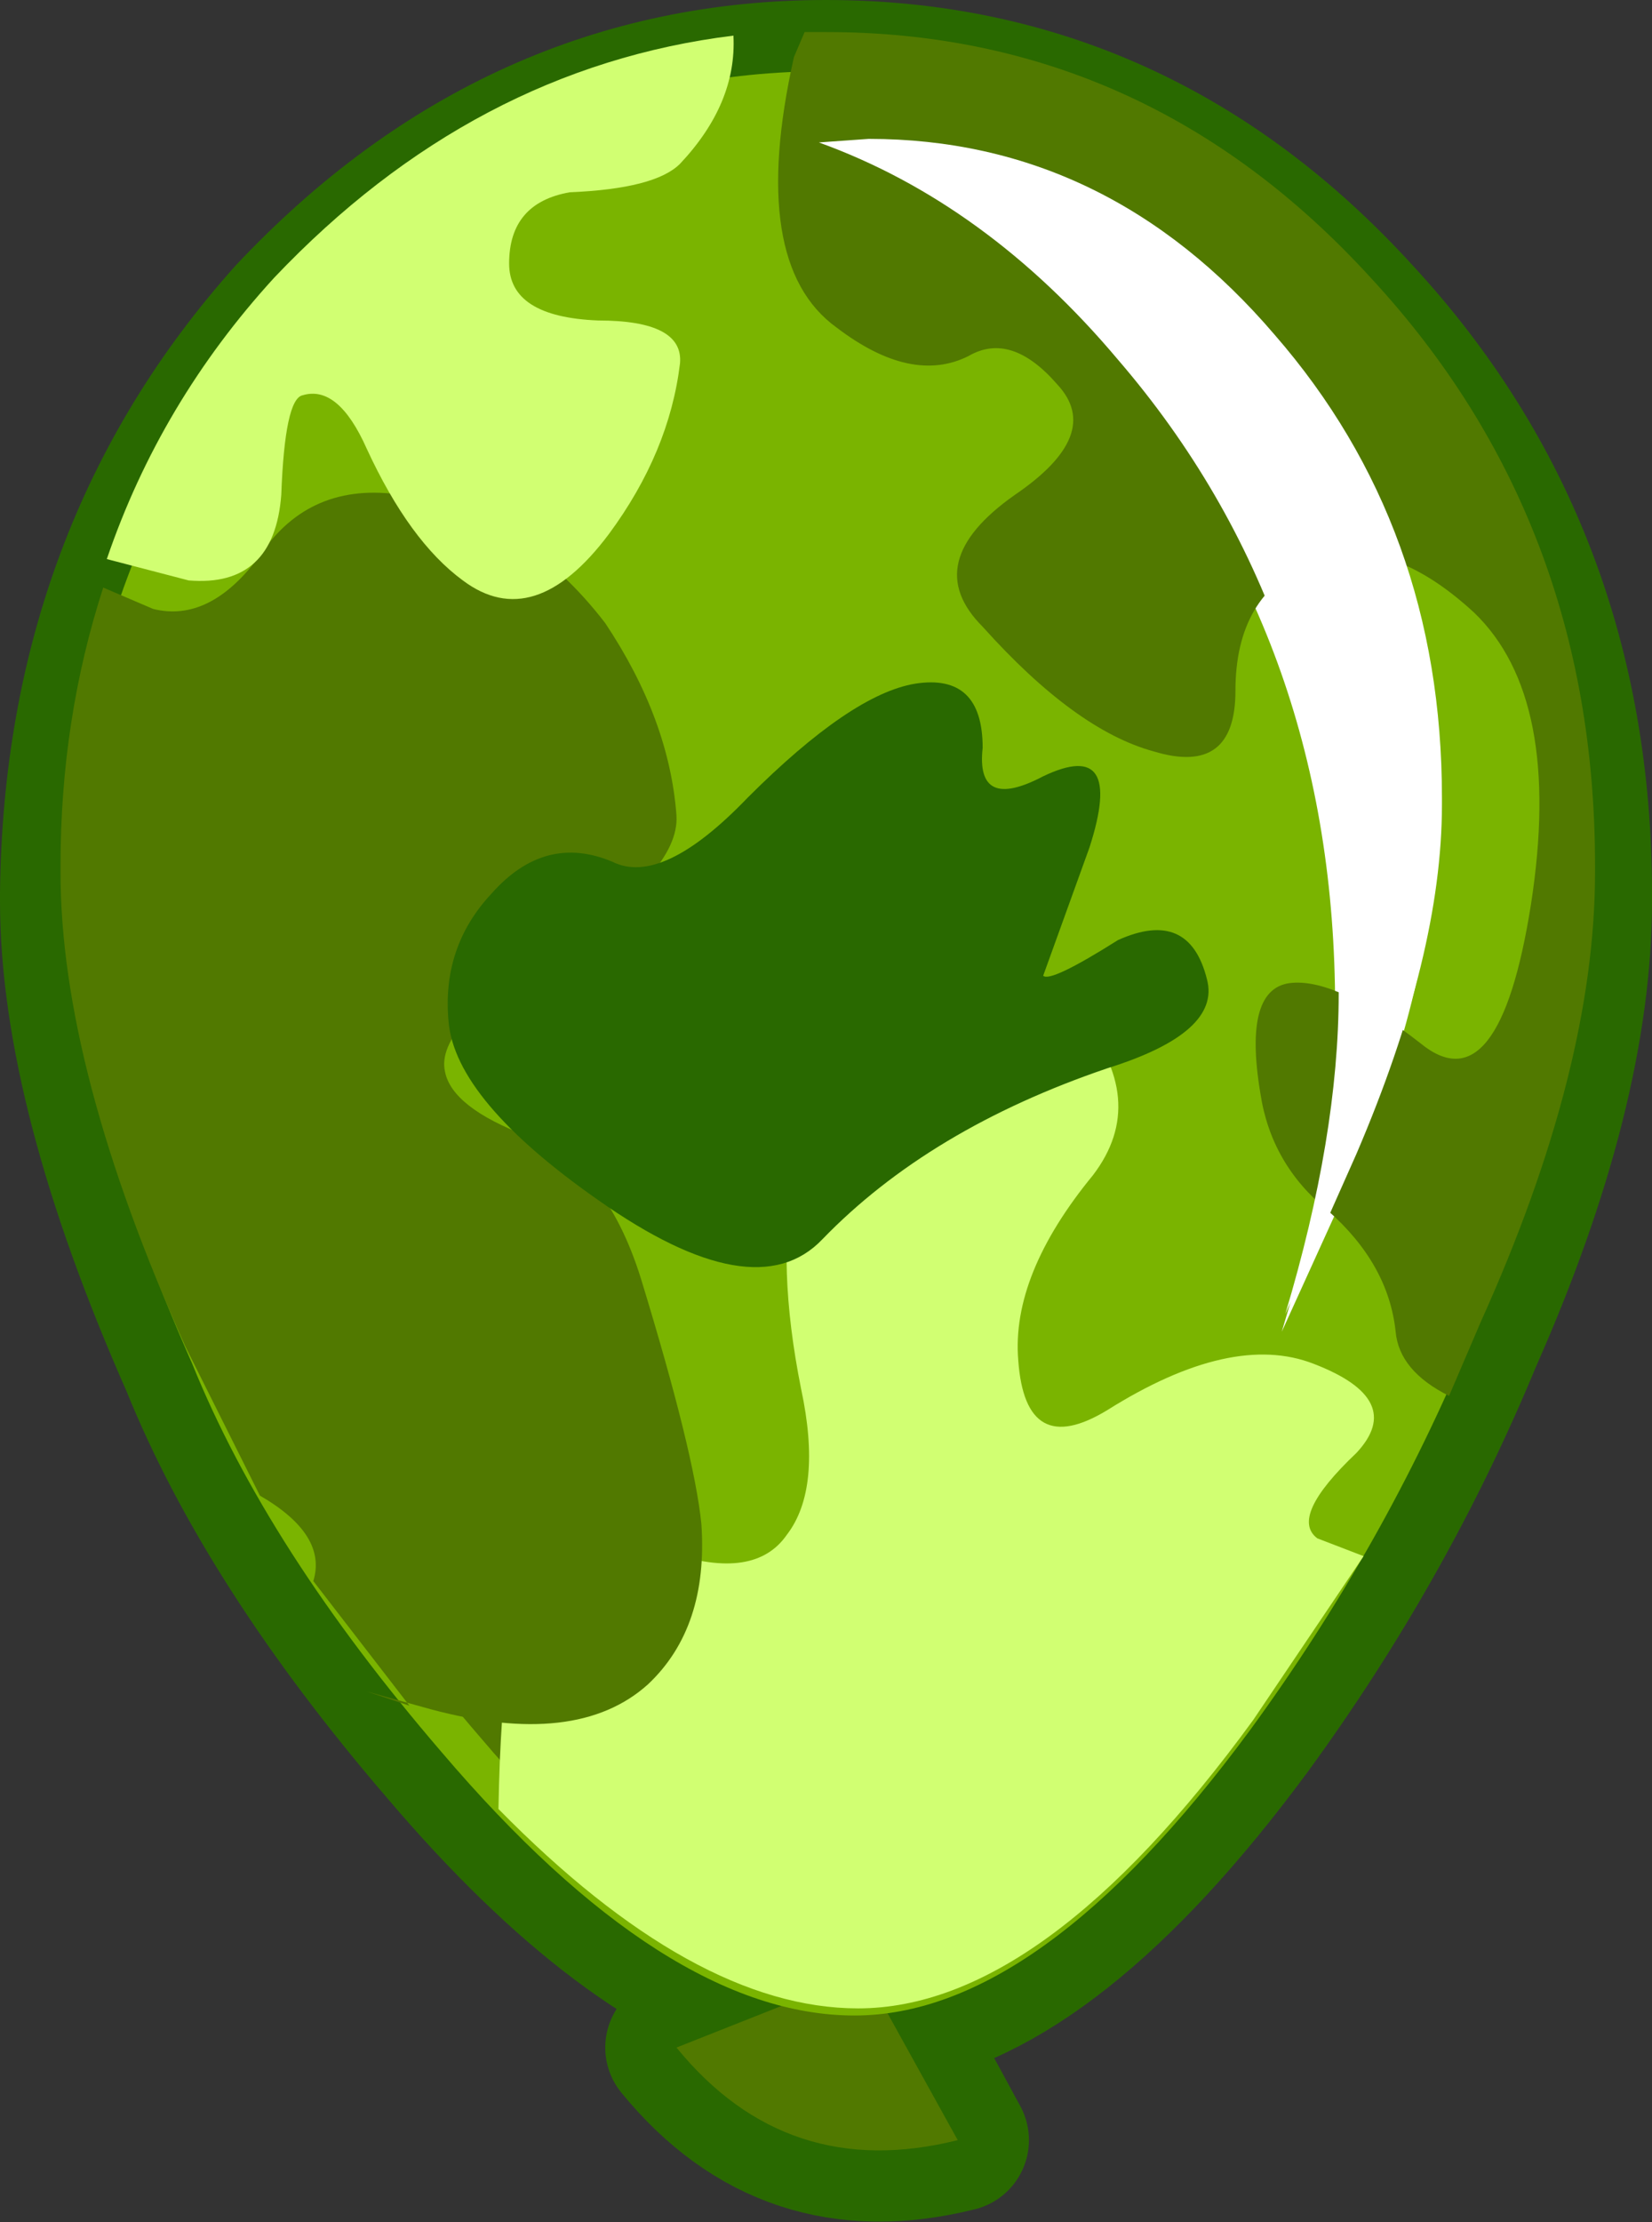<?xml version="1.0" encoding="UTF-8" standalone="no"?>
<svg xmlns:xlink="http://www.w3.org/1999/xlink" height="31.2px" width="23.2px" xmlns="http://www.w3.org/2000/svg">
  <rect width="100%" height="100%" fill="#333333" stroke="none"/>
  <g transform="matrix(1.0, 0.0, 0.0, 1.0, 11.6, 15.6)">
    <path d="M-1.3 10.6 L-1.55 10.5 -1.4 10.5 -1.3 10.6" fill="#cc0000" fill-rule="evenodd" stroke="none"/>
    <path d="M10.6 -2.95 Q10.6 -0.3 9.05 3.2 7.85 6.1 5.95 8.7 3.25 12.35 0.9 12.7 L1.85 14.45 Q-0.55 15.05 -2.1 13.15 L-0.6 12.6 Q-2.85 12.0 -5.4 9.0 -7.85 6.15 -8.9 3.55 -10.6 -0.3 -10.6 -2.95 L-10.6 -3.05 Q-10.55 -7.85 -7.55 -11.2 -4.35 -14.6 0.0 -14.6 4.4 -14.6 7.5 -11.2 10.6 -7.85 10.6 -3.05 L10.6 -2.95 Z" fill="none" stroke="#296900" stroke-linecap="round" stroke-linejoin="round" stroke-width="2.0"/>
    <path d="M0.55 12.1 L1.85 14.45 Q-0.55 15.05 -2.1 13.15 L0.55 12.1" fill="#517900" fill-rule="evenodd" stroke="none"/>
    <path d="M10.6 -2.95 Q10.6 -0.3 9.05 3.2 7.85 6.1 5.95 8.7 3.0 12.7 0.4 12.7 -2.25 12.7 -5.4 9.0 -7.85 6.15 -8.9 3.55 -10.6 -0.3 -10.6 -2.95 L-10.6 -3.05 Q-10.55 -7.85 -7.55 -11.2 -4.35 -14.6 0.0 -14.6 4.4 -14.6 7.5 -11.2 10.6 -7.85 10.6 -3.05 L10.6 -2.95" fill="#7ab400" fill-rule="evenodd" stroke="none"/>
    <path d="M0.65 -13.15 Q3.95 -13.15 6.25 -10.45 8.55 -7.8 8.55 -4.05 L8.55 -3.95 Q8.55 -1.85 7.4 0.9 L6.4 3.1 Q7.15 0.65 7.15 -1.35 L7.15 -1.45 Q7.15 -6.55 4.1 -10.1 2.25 -12.25 -0.05 -13.1 L0.65 -13.15" fill="#ffffff" fill-rule="evenodd" stroke="none"/>
    <path d="M-4.25 7.4 Q-1.0 11.1 1.7 11.1 L3.2 10.8 Q1.7 12.1 0.3 12.1 -2.05 12.1 -4.85 8.8 -7.05 6.25 -8.0 3.95 -9.5 0.5 -9.5 -1.85 L-9.5 -1.95 -9.35 -3.4 Q-9.1 -1.15 -7.75 1.8 -6.7 4.5 -4.25 7.4" fill="#517900" fill-rule="evenodd" stroke="none"/>
    <path d="M5.75 -5.9 Q5.75 -4.7 4.6 -5.05 3.5 -5.35 2.2 -6.8 1.3 -7.7 2.65 -8.65 3.9 -9.5 3.25 -10.2 2.6 -10.95 2.0 -10.6 1.2 -10.2 0.15 -11.0 -1.1 -11.9 -0.45 -14.8 L-0.3 -15.15 0.0 -15.15 Q4.5 -15.15 7.65 -11.7 10.8 -8.3 10.8 -3.45 L10.8 -3.35 Q10.8 -0.6 9.2 2.95 L8.75 4.0 Q8.05 3.65 8.0 3.1 7.9 2.15 7.05 1.4 6.25 0.75 6.1 -0.25 5.85 -1.75 6.55 -1.8 7.2 -1.85 8.35 -0.95 9.45 -0.05 9.9 -2.9 10.35 -5.8 9.1 -7.0 7.85 -8.15 6.8 -7.7 5.75 -7.25 5.75 -5.9" fill="#517900" fill-rule="evenodd" stroke="none"/>
    <path d="M3.75 0.9 Q2.6 2.3 2.7 3.5 2.8 4.9 3.95 4.2 5.7 3.1 6.85 3.55 8.15 4.05 7.45 4.8 6.5 5.7 6.9 6.0 L7.55 6.25 6.0 8.55 Q3.05 12.6 0.45 12.6 -1.85 12.6 -4.6 9.8 -4.55 7.05 -4.1 6.5 -3.45 5.75 -2.2 6.2 -1.0 6.6 -0.55 5.95 -0.05 5.3 -0.35 3.9 -0.7 2.15 -0.45 0.9 0.05 -1.25 1.1 -2.0 2.3 -2.9 3.55 -1.35 4.55 -0.15 3.75 0.9" fill="#d1ff72" fill-rule="evenodd" stroke="none"/>
    <path d="M-10.75 -3.45 Q-10.75 -5.5 -10.15 -7.35 L-9.45 -7.05 Q-8.65 -6.85 -7.95 -7.8 -7.25 -8.85 -5.95 -8.65 -4.25 -8.35 -3.1 -6.85 -2.2 -5.5 -2.1 -4.15 -2.05 -3.35 -3.8 -2.25 -5.5 -1.2 -5.35 -0.55 -5.25 -0.05 -4.2 0.35 -3.1 0.75 -2.6 2.35 -1.85 4.8 -1.75 5.8 -1.65 7.25 -2.5 8.05 -3.5 8.95 -5.55 8.4 L-6.45 8.15 -5.85 8.35 -7.2 6.6 Q-7.0 5.95 -7.95 5.4 L-9.0 3.3 Q-10.75 -0.6 -10.75 -3.35 L-10.75 -3.45" fill="#517900" fill-rule="evenodd" stroke="none"/>
    <path d="M4.1 -10.55 Q2.25 -12.75 -0.1 -13.6 L0.6 -13.65 Q3.95 -13.65 6.3 -10.9 8.65 -8.2 8.65 -4.4 L8.65 -4.3 Q8.65 -2.2 7.45 0.6 L6.45 2.85 Q7.2 0.35 7.2 -1.65 L7.2 -1.75 Q7.2 -6.95 4.1 -10.55" fill="#ffffff" fill-rule="evenodd" stroke="none"/>
    <path d="M-1.3 -15.1 Q-1.25 -14.15 -2.05 -13.3 -2.4 -12.95 -3.6 -12.9 -4.45 -12.75 -4.45 -11.9 -4.45 -11.15 -3.2 -11.1 -2.0 -11.1 -2.05 -10.5 -2.2 -9.25 -3.05 -8.1 -4.1 -6.7 -5.1 -7.45 -5.85 -8.0 -6.45 -9.3 -6.85 -10.2 -7.35 -10.05 -7.6 -10.0 -7.65 -8.65 -7.75 -7.35 -8.95 -7.45 L-10.1 -7.75 Q-9.35 -9.95 -7.75 -11.7 -4.95 -14.65 -1.3 -15.1" fill="#d1ff72" fill-rule="evenodd" stroke="none"/>
    <path d="M-1.1 -4.4 Q0.35 -5.85 1.25 -6.0 2.2 -6.15 2.2 -5.1 2.1 -4.2 3.05 -4.7 4.2 -5.25 3.7 -3.7 L3.05 -1.9 Q3.15 -1.8 4.1 -2.4 5.1 -2.85 5.35 -1.85 5.55 -1.1 3.95 -0.6 1.45 0.25 -0.05 1.8 -1.0 2.8 -3.2 1.25 -5.2 -0.15 -5.3 -1.25 -5.4 -2.3 -4.7 -3.05 -3.95 -3.9 -3.0 -3.5 -2.3 -3.15 -1.1 -4.4" fill="#296900" fill-rule="evenodd" stroke="none"/>
  </g>
</svg>

